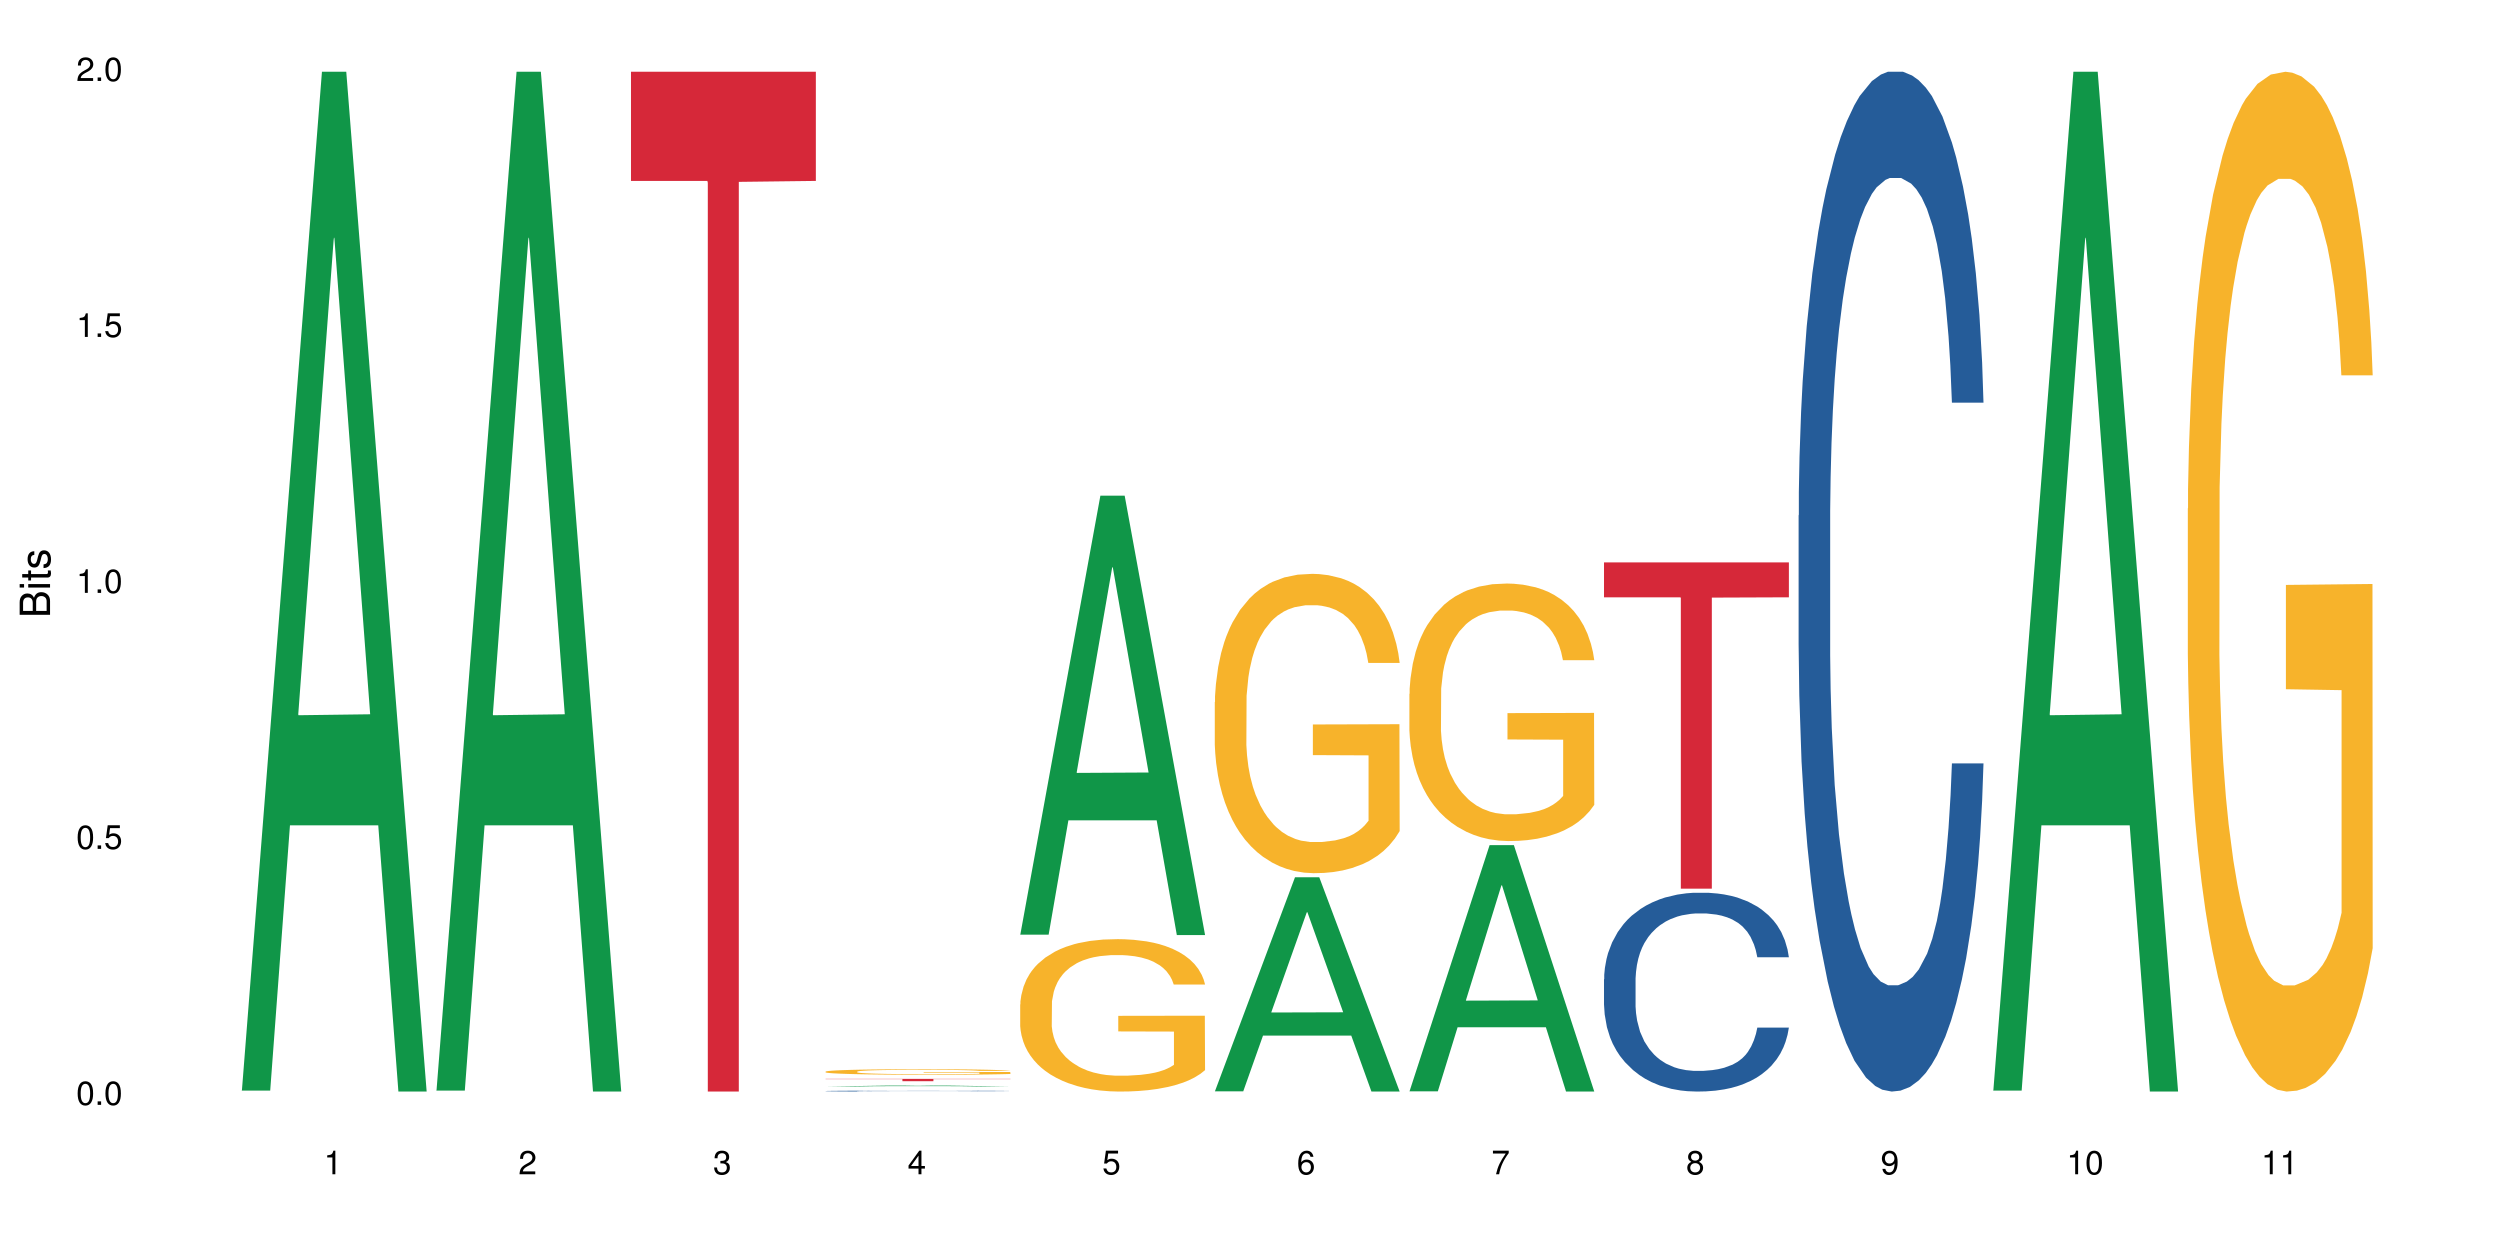 <?xml version="1.0" encoding="UTF-8"?>
<svg xmlns="http://www.w3.org/2000/svg" xmlns:xlink="http://www.w3.org/1999/xlink" width="720pt" height="360pt" viewBox="0 0 720 360" version="1.1">
<defs>
<g>
<symbol overflow="visible" id="glyph0-0">
<path style="stroke:none;" d=""/>
</symbol>
<symbol overflow="visible" id="glyph0-1">
<path style="stroke:none;" d="M 2.641 -6.797 C 2 -6.797 1.422 -6.531 1.078 -6.047 C 0.641 -5.453 0.406 -4.547 0.406 -3.297 C 0.406 -1 1.188 0.219 2.641 0.219 C 4.078 0.219 4.859 -1 4.859 -3.234 C 4.859 -4.562 4.656 -5.438 4.203 -6.047 C 3.844 -6.531 3.281 -6.797 2.641 -6.797 Z M 2.641 -6.047 C 3.547 -6.047 4 -5.125 4 -3.312 C 4 -1.375 3.562 -0.484 2.625 -0.484 C 1.734 -0.484 1.281 -1.422 1.281 -3.281 C 1.281 -5.141 1.734 -6.047 2.641 -6.047 Z M 2.641 -6.047 "/>
</symbol>
<symbol overflow="visible" id="glyph0-2">
<path style="stroke:none;" d="M 1.828 -1 L 0.828 -1 L 0.828 0 L 1.828 0 Z M 1.828 -1 "/>
</symbol>
<symbol overflow="visible" id="glyph0-3">
<path style="stroke:none;" d="M 4.562 -6.797 L 1.062 -6.797 L 0.547 -3.094 L 1.328 -3.094 C 1.719 -3.562 2.047 -3.734 2.578 -3.734 C 3.484 -3.734 4.062 -3.109 4.062 -2.094 C 4.062 -1.125 3.484 -0.531 2.578 -0.531 C 1.828 -0.531 1.375 -0.906 1.188 -1.672 L 0.328 -1.672 C 0.453 -1.109 0.547 -0.844 0.75 -0.594 C 1.125 -0.078 1.828 0.219 2.594 0.219 C 3.969 0.219 4.922 -0.781 4.922 -2.219 C 4.922 -3.562 4.031 -4.484 2.719 -4.484 C 2.25 -4.484 1.859 -4.359 1.469 -4.062 L 1.734 -5.969 L 4.562 -5.969 Z M 4.562 -6.797 "/>
</symbol>
<symbol overflow="visible" id="glyph0-4">
<path style="stroke:none;" d="M 2.484 -4.844 L 2.484 0 L 3.328 0 L 3.328 -6.797 L 2.766 -6.797 C 2.469 -5.75 2.281 -5.609 0.984 -5.453 L 0.984 -4.844 Z M 2.484 -4.844 "/>
</symbol>
<symbol overflow="visible" id="glyph0-5">
<path style="stroke:none;" d="M 4.859 -0.828 L 1.281 -0.828 C 1.359 -1.391 1.672 -1.75 2.5 -2.234 L 3.469 -2.75 C 4.406 -3.266 4.906 -3.969 4.906 -4.812 C 4.906 -5.375 4.672 -5.906 4.266 -6.266 C 3.859 -6.625 3.375 -6.797 2.719 -6.797 C 1.859 -6.797 1.219 -6.5 0.844 -5.922 C 0.609 -5.562 0.5 -5.125 0.484 -4.438 L 1.328 -4.438 C 1.359 -4.906 1.406 -5.188 1.531 -5.406 C 1.75 -5.812 2.188 -6.062 2.703 -6.062 C 3.469 -6.062 4.031 -5.516 4.031 -4.781 C 4.031 -4.25 3.719 -3.797 3.125 -3.438 L 2.234 -2.938 C 0.812 -2.141 0.406 -1.5 0.328 0 L 4.859 0 Z M 4.859 -0.828 "/>
</symbol>
<symbol overflow="visible" id="glyph0-6">
<path style="stroke:none;" d="M 2.125 -3.125 L 2.578 -3.125 C 3.516 -3.125 3.984 -2.703 3.984 -1.891 C 3.984 -1.031 3.469 -0.531 2.578 -0.531 C 1.656 -0.531 1.203 -0.984 1.156 -1.969 L 0.312 -1.969 C 0.344 -1.422 0.438 -1.078 0.609 -0.766 C 0.953 -0.109 1.625 0.219 2.547 0.219 C 3.953 0.219 4.859 -0.609 4.859 -1.906 C 4.859 -2.766 4.516 -3.25 3.703 -3.516 C 4.344 -3.766 4.656 -4.25 4.656 -4.938 C 4.656 -6.109 3.875 -6.797 2.578 -6.797 C 1.203 -6.797 0.484 -6.047 0.453 -4.609 L 1.297 -4.609 C 1.312 -5.016 1.344 -5.25 1.453 -5.453 C 1.641 -5.828 2.062 -6.062 2.594 -6.062 C 3.344 -6.062 3.797 -5.625 3.797 -4.906 C 3.797 -4.422 3.609 -4.141 3.25 -3.984 C 3.016 -3.891 2.719 -3.844 2.125 -3.844 Z M 2.125 -3.125 "/>
</symbol>
<symbol overflow="visible" id="glyph0-7">
<path style="stroke:none;" d="M 3.141 -1.625 L 3.141 0 L 3.984 0 L 3.984 -1.625 L 4.984 -1.625 L 4.984 -2.391 L 3.984 -2.391 L 3.984 -6.797 L 3.359 -6.797 L 0.266 -2.516 L 0.266 -1.625 Z M 3.141 -2.391 L 1 -2.391 L 3.141 -5.359 Z M 3.141 -2.391 "/>
</symbol>
<symbol overflow="visible" id="glyph0-8">
<path style="stroke:none;" d="M 4.781 -5.031 C 4.609 -6.141 3.891 -6.797 2.844 -6.797 C 2.094 -6.797 1.422 -6.438 1.031 -5.828 C 0.609 -5.172 0.406 -4.344 0.406 -3.094 C 0.406 -1.953 0.578 -1.234 0.984 -0.625 C 1.359 -0.078 1.953 0.219 2.703 0.219 C 3.984 0.219 4.922 -0.734 4.922 -2.078 C 4.922 -3.344 4.062 -4.234 2.844 -4.234 C 2.172 -4.234 1.641 -3.969 1.281 -3.469 C 1.281 -5.125 1.828 -6.047 2.797 -6.047 C 3.391 -6.047 3.797 -5.672 3.938 -5.031 Z M 2.734 -3.484 C 3.547 -3.484 4.062 -2.922 4.062 -2 C 4.062 -1.156 3.484 -0.531 2.703 -0.531 C 1.922 -0.531 1.328 -1.188 1.328 -2.047 C 1.328 -2.891 1.906 -3.484 2.734 -3.484 Z M 2.734 -3.484 "/>
</symbol>
<symbol overflow="visible" id="glyph0-9">
<path style="stroke:none;" d="M 4.984 -6.797 L 0.438 -6.797 L 0.438 -5.969 L 4.109 -5.969 C 2.5 -3.656 1.828 -2.234 1.328 0 L 2.219 0 C 2.594 -2.172 3.453 -4.047 4.984 -6.094 Z M 4.984 -6.797 "/>
</symbol>
<symbol overflow="visible" id="glyph0-10">
<path style="stroke:none;" d="M 3.75 -3.578 C 4.453 -4 4.688 -4.344 4.688 -4.984 C 4.688 -6.047 3.844 -6.797 2.641 -6.797 C 1.438 -6.797 0.594 -6.047 0.594 -4.984 C 0.594 -4.359 0.828 -4.016 1.516 -3.578 C 0.734 -3.203 0.359 -2.641 0.359 -1.891 C 0.359 -0.641 1.297 0.219 2.641 0.219 C 3.984 0.219 4.922 -0.641 4.922 -1.875 C 4.922 -2.641 4.531 -3.203 3.75 -3.578 Z M 2.641 -6.047 C 3.359 -6.047 3.812 -5.625 3.812 -4.969 C 3.812 -4.344 3.344 -3.922 2.641 -3.922 C 1.922 -3.922 1.453 -4.344 1.453 -4.984 C 1.453 -5.625 1.922 -6.047 2.641 -6.047 Z M 2.641 -3.203 C 3.484 -3.203 4.062 -2.672 4.062 -1.875 C 4.062 -1.062 3.484 -0.531 2.625 -0.531 C 1.797 -0.531 1.219 -1.078 1.219 -1.875 C 1.219 -2.672 1.797 -3.203 2.641 -3.203 Z M 2.641 -3.203 "/>
</symbol>
<symbol overflow="visible" id="glyph0-11">
<path style="stroke:none;" d="M 0.516 -1.547 C 0.672 -0.438 1.406 0.219 2.438 0.219 C 3.188 0.219 3.859 -0.141 4.266 -0.75 C 4.688 -1.406 4.891 -2.25 4.891 -3.484 C 4.891 -4.625 4.703 -5.359 4.312 -5.953 C 3.938 -6.5 3.344 -6.797 2.594 -6.797 C 1.297 -6.797 0.359 -5.844 0.359 -4.516 C 0.359 -3.25 1.234 -2.344 2.453 -2.344 C 3.094 -2.344 3.562 -2.578 4.016 -3.109 C 4 -1.453 3.469 -0.531 2.5 -0.531 C 1.906 -0.531 1.484 -0.906 1.359 -1.547 Z M 2.578 -6.062 C 3.375 -6.062 3.969 -5.406 3.969 -4.531 C 3.969 -3.688 3.375 -3.094 2.547 -3.094 C 1.734 -3.094 1.234 -3.672 1.234 -4.578 C 1.234 -5.438 1.797 -6.062 2.578 -6.062 Z M 2.578 -6.062 "/>
</symbol>
<symbol overflow="visible" id="glyph1-0">
<path style="stroke:none;" d=""/>
</symbol>
<symbol overflow="visible" id="glyph1-1">
<path style="stroke:none;" d="M 0 -0.953 L 0 -4.891 C 0 -5.719 -0.234 -6.344 -0.734 -6.797 C -1.188 -7.234 -1.812 -7.469 -2.5 -7.469 C -3.547 -7.469 -4.188 -7 -4.625 -5.875 C -4.984 -6.672 -5.641 -7.094 -6.531 -7.094 C -7.156 -7.094 -7.734 -6.859 -8.141 -6.391 C -8.562 -5.938 -8.75 -5.344 -8.75 -4.5 L -8.75 -0.953 Z M -4.984 -2.062 L -7.766 -2.062 L -7.766 -4.219 C -7.766 -4.844 -7.688 -5.203 -7.453 -5.5 C -7.219 -5.812 -6.859 -5.969 -6.375 -5.969 C -5.906 -5.969 -5.531 -5.812 -5.297 -5.5 C -5.062 -5.203 -4.984 -4.844 -4.984 -4.219 Z M -0.984 -2.062 L -4 -2.062 L -4 -4.781 C -4 -5.328 -3.859 -5.688 -3.578 -5.953 C -3.297 -6.219 -2.922 -6.359 -2.484 -6.359 C -2.062 -6.359 -1.688 -6.219 -1.406 -5.953 C -1.109 -5.688 -0.984 -5.328 -0.984 -4.781 Z M -0.984 -2.062 "/>
</symbol>
<symbol overflow="visible" id="glyph1-2">
<path style="stroke:none;" d="M -6.281 -1.797 L -6.281 -0.797 L 0 -0.797 L 0 -1.797 Z M -8.75 -1.797 L -8.75 -0.797 L -7.484 -0.797 L -7.484 -1.797 Z M -8.75 -1.797 "/>
</symbol>
<symbol overflow="visible" id="glyph1-3">
<path style="stroke:none;" d="M -6.281 -3.047 L -6.281 -2.016 L -8.016 -2.016 L -8.016 -1.016 L -6.281 -1.016 L -6.281 -0.172 L -5.469 -0.172 L -5.469 -1.016 L -0.719 -1.016 C -0.078 -1.016 0.281 -1.453 0.281 -2.234 C 0.281 -2.469 0.25 -2.719 0.188 -3.047 L -0.641 -3.047 C -0.609 -2.922 -0.594 -2.766 -0.594 -2.562 C -0.594 -2.141 -0.719 -2.016 -1.156 -2.016 L -5.469 -2.016 L -5.469 -3.047 Z M -6.281 -3.047 "/>
</symbol>
<symbol overflow="visible" id="glyph1-4">
<path style="stroke:none;" d="M -4.531 -5.25 C -5.766 -5.25 -6.469 -4.422 -6.469 -2.969 C -6.469 -1.516 -5.719 -0.562 -4.547 -0.562 C -3.562 -0.562 -3.094 -1.062 -2.734 -2.562 L -2.516 -3.484 C -2.344 -4.188 -2.094 -4.469 -1.625 -4.469 C -1.047 -4.469 -0.641 -3.875 -0.641 -3 C -0.641 -2.453 -0.797 -2 -1.062 -1.75 C -1.25 -1.594 -1.422 -1.531 -1.875 -1.469 L -1.875 -0.406 C -0.422 -0.453 0.281 -1.266 0.281 -2.922 C 0.281 -4.5 -0.5 -5.516 -1.719 -5.516 C -2.656 -5.516 -3.172 -4.984 -3.469 -3.734 L -3.703 -2.766 C -3.891 -1.953 -4.156 -1.609 -4.594 -1.609 C -5.172 -1.609 -5.547 -2.125 -5.547 -2.938 C -5.547 -3.75 -5.203 -4.172 -4.531 -4.203 Z M -4.531 -5.25 "/>
</symbol>
</g>
</defs>
<g id="surface43875">
<rect x="0" y="0" width="720" height="360" style="fill:rgb(100%,100%,100%);fill-opacity:1;stroke:none;"/>
<path style=" stroke:none;fill-rule:nonzero;fill:rgb(6.275%,58.824%,28.235%);fill-opacity:1;" d="M 69.629 314.094 L 69.688 313.82 L 92.723 20.664 L 99.723 20.664 L 122.875 314.371 L 114.738 314.371 L 108.938 237.703 L 83.508 237.703 L 77.82 314.094 L 69.629 314.094 L 85.957 205.988 L 106.605 205.711 L 96.309 68.648 L 96.195 68.375 L 96.082 69.199 L 85.898 205.711 L 85.957 205.988 Z M 69.629 314.094 "/>
<path style=" stroke:none;fill-rule:nonzero;fill:rgb(6.275%,58.824%,28.235%);fill-opacity:1;" d="M 125.676 314.094 L 125.734 313.82 L 148.77 20.664 L 155.77 20.664 L 178.918 314.371 L 170.785 314.371 L 164.984 237.703 L 139.555 237.703 L 133.867 314.094 L 125.676 314.094 L 142 205.988 L 162.652 205.711 L 152.355 68.648 L 152.242 68.375 L 152.129 69.199 L 141.945 205.711 L 142 205.988 Z M 125.676 314.094 "/>
<path style=" stroke:none;fill-rule:nonzero;fill:rgb(83.922%,15.686%,22.353%);fill-opacity:1;" d="M 181.723 20.664 L 234.965 20.664 L 234.965 52.102 L 212.777 52.379 L 212.777 314.371 L 203.848 314.371 L 203.848 52.652 L 203.719 52.102 L 181.723 52.102 Z M 181.723 20.664 "/>
<path style=" stroke:none;fill-rule:nonzero;fill:rgb(6.275%,58.824%,28.235%);fill-opacity:1;" d="M 237.77 312.922 L 237.824 312.922 L 260.863 312.57 L 267.859 312.57 L 291.012 312.922 L 282.879 312.922 L 277.074 312.832 L 251.648 312.832 L 245.961 312.922 L 237.77 312.922 L 254.094 312.793 L 274.742 312.793 L 264.449 312.629 L 264.219 312.629 L 254.039 312.793 L 254.094 312.793 Z M 237.77 312.922 "/>
<path style=" stroke:none;fill-rule:nonzero;fill:rgb(14.51%,36.078%,60%);fill-opacity:1;" d="M 237.77 314.219 L 237.832 314.219 L 237.832 314.211 L 238.027 314.203 L 238.484 314.191 L 238.938 314.184 L 240.105 314.168 L 241.73 314.156 L 243.418 314.145 L 244.652 314.137 L 245.754 314.133 L 248.289 314.125 L 249.91 314.121 L 251.664 314.113 L 253.805 314.109 L 255.363 314.109 L 258.871 314.105 L 261.469 314.102 L 270.43 314.102 L 272.312 314.105 L 274.391 314.105 L 276.145 314.109 L 279.195 314.113 L 281.922 314.121 L 283.156 314.125 L 285.105 314.133 L 286.598 314.141 L 287.637 314.145 L 288.805 314.156 L 289.844 314.168 L 290.621 314.18 L 291.012 314.188 L 281.922 314.188 L 281.469 314.18 L 280.949 314.172 L 279.973 314.16 L 279 314.156 L 277.637 314.148 L 276.402 314.145 L 274.715 314.137 L 273.223 314.137 L 271.664 314.133 L 270.168 314.133 L 267.312 314.129 L 262.766 314.129 L 260.234 314.133 L 258.871 314.133 L 256.922 314.137 L 255.559 314.141 L 253.938 314.145 L 252.832 314.148 L 251.469 314.156 L 250.496 314.16 L 249.391 314.172 L 248.742 314.176 L 248.156 314.184 L 247.637 314.191 L 247.25 314.199 L 246.988 314.207 L 246.859 314.219 L 246.859 314.254 L 246.988 314.266 L 247.312 314.273 L 248.156 314.289 L 249.391 314.305 L 250.82 314.312 L 252.184 314.32 L 252.961 314.324 L 254 314.328 L 255.625 314.332 L 257.961 314.336 L 259.324 314.34 L 261.402 314.34 L 263.547 314.344 L 266.402 314.344 L 268.938 314.34 L 272.379 314.34 L 274.781 314.336 L 276.273 314.332 L 277.57 314.324 L 278.547 314.32 L 279.195 314.316 L 280.168 314.309 L 280.949 314.301 L 281.531 314.293 L 281.922 314.285 L 291.012 314.285 L 290.621 314.293 L 290.039 314.305 L 289.453 314.312 L 288.547 314.32 L 287.508 314.328 L 286.012 314.336 L 284.777 314.34 L 283.156 314.348 L 281.664 314.352 L 280.039 314.355 L 277.637 314.359 L 276.078 314.363 L 274.391 314.367 L 272.379 314.367 L 269.844 314.371 L 259.844 314.371 L 257.184 314.367 L 253.871 314.363 L 251.469 314.359 L 249.586 314.352 L 247.961 314.348 L 246.145 314.34 L 243.809 314.332 L 242.379 314.324 L 241.406 314.316 L 240.301 314.305 L 239.523 314.297 L 238.613 314.285 L 237.965 314.266 L 237.77 314.254 Z M 237.77 314.219 "/>
<path style=" stroke:none;fill-rule:nonzero;fill:rgb(96.863%,70.196%,16.863%);fill-opacity:1;" d="M 237.77 308.621 L 237.832 308.617 L 237.832 308.59 L 238.094 308.523 L 238.742 308.434 L 239.586 308.359 L 240.496 308.301 L 241.078 308.27 L 242.055 308.227 L 242.898 308.195 L 245.039 308.129 L 247.77 308.066 L 249.262 308.043 L 250.949 308.016 L 253.352 307.988 L 254.457 307.98 L 257.832 307.957 L 261.664 307.941 L 265.883 307.938 L 267.832 307.938 L 270.492 307.945 L 274.129 307.961 L 276.207 307.977 L 277.832 307.988 L 279.52 308.008 L 281.598 308.039 L 283.547 308.074 L 285.105 308.105 L 286.66 308.152 L 287.961 308.199 L 289.066 308.25 L 290.039 308.309 L 290.621 308.359 L 291.012 308.41 L 281.988 308.41 L 281.469 308.359 L 280.883 308.32 L 279.91 308.273 L 278.934 308.238 L 277.961 308.211 L 276.145 308.172 L 274.586 308.148 L 272.637 308.129 L 270.754 308.117 L 268.609 308.105 L 263.871 308.105 L 260.754 308.113 L 258.938 308.125 L 257.637 308.137 L 255.82 308.16 L 254.715 308.176 L 254.066 308.188 L 252.117 308.234 L 250.82 308.273 L 250.105 308.301 L 249.195 308.348 L 248.547 308.387 L 247.832 308.441 L 247.441 308.488 L 246.922 308.586 L 246.859 308.848 L 247.055 308.902 L 247.441 308.961 L 247.961 309.016 L 248.742 309.07 L 249.52 309.113 L 250.883 309.168 L 252.055 309.207 L 252.961 309.23 L 254.715 309.27 L 255.43 309.285 L 257.117 309.309 L 258.871 309.332 L 261.016 309.348 L 262.637 309.355 L 265.234 309.363 L 268.547 309.363 L 272.441 309.355 L 274.91 309.344 L 276.598 309.332 L 277.703 309.32 L 279.066 309.305 L 280.039 309.293 L 280.949 309.273 L 282.051 309.25 L 282.051 308.902 L 266.016 308.902 L 266.016 308.738 L 290.949 308.738 L 291.012 309.305 L 289.648 309.344 L 287.961 309.383 L 286.336 309.41 L 284.648 309.438 L 282.246 309.465 L 280.297 309.48 L 277.312 309.504 L 274.586 309.516 L 271.727 309.523 L 269.195 309.527 L 266.207 309.531 L 263.547 309.527 L 260.688 309.52 L 258.418 309.508 L 256.34 309.492 L 254.262 309.473 L 251.664 309.441 L 249.977 309.418 L 248.223 309.387 L 246.469 309.352 L 244.91 309.312 L 243.871 309.281 L 242.832 309.246 L 241.73 309.203 L 240.691 309.152 L 239.91 309.109 L 239.195 309.059 L 238.676 309.008 L 238.156 308.945 L 237.898 308.891 L 237.77 308.848 Z M 237.77 308.621 "/>
<path style=" stroke:none;fill-rule:nonzero;fill:rgb(83.922%,15.686%,22.353%);fill-opacity:1;" d="M 237.77 310.711 L 291.012 310.711 L 291.012 310.781 L 268.82 310.781 L 268.82 311.391 L 259.895 311.391 L 259.895 310.785 L 259.766 310.781 L 237.77 310.781 Z M 237.77 310.711 "/>
<path style=" stroke:none;fill-rule:nonzero;fill:rgb(6.275%,58.824%,28.235%);fill-opacity:1;" d="M 293.816 269.176 L 293.871 269.055 L 316.91 142.754 L 323.906 142.754 L 347.059 269.293 L 338.926 269.293 L 333.121 236.262 L 307.695 236.262 L 302.008 269.176 L 293.816 269.176 L 310.141 222.598 L 330.789 222.48 L 320.492 163.43 L 320.379 163.309 L 320.266 163.668 L 310.082 222.48 L 310.141 222.598 Z M 293.816 269.176 "/>
<path style=" stroke:none;fill-rule:nonzero;fill:rgb(96.863%,70.196%,16.863%);fill-opacity:1;" d="M 293.816 289.273 L 293.879 289.234 L 293.879 288.434 L 294.141 286.629 L 294.789 284.145 L 295.633 282.098 L 296.543 280.496 L 297.125 279.652 L 298.102 278.449 L 298.945 277.57 L 301.086 275.766 L 303.812 274.082 L 305.309 273.359 L 306.996 272.68 L 309.398 271.918 L 310.504 271.637 L 313.879 270.996 L 317.711 270.594 L 321.93 270.473 L 323.879 270.512 L 326.539 270.672 L 330.176 271.113 L 332.254 271.516 L 333.879 271.918 L 335.566 272.438 L 337.645 273.238 L 339.59 274.203 L 341.148 275.164 L 342.707 276.367 L 344.008 277.648 L 345.109 279.051 L 346.086 280.734 L 346.668 282.141 L 347.059 283.543 L 338.035 283.543 L 337.516 282.141 L 336.93 281.055 L 335.957 279.734 L 334.98 278.773 L 334.008 278.012 L 332.191 276.969 L 330.633 276.324 L 328.684 275.766 L 326.801 275.402 L 324.656 275.164 L 323.359 275.082 L 319.918 275.082 L 316.801 275.363 L 314.984 275.684 L 313.684 276.004 L 311.867 276.605 L 310.762 277.086 L 310.113 277.41 L 308.164 278.652 L 306.867 279.773 L 306.152 280.535 L 305.242 281.738 L 304.594 282.82 L 303.879 284.426 L 303.488 285.625 L 302.969 288.352 L 302.906 295.57 L 303.102 297.094 L 303.488 298.734 L 304.008 300.18 L 304.789 301.703 L 305.566 302.863 L 306.93 304.43 L 308.102 305.473 L 309.008 306.152 L 310.762 307.234 L 311.477 307.594 L 313.164 308.316 L 314.918 308.879 L 317.059 309.359 L 318.684 309.602 L 321.281 309.801 L 324.594 309.801 L 328.488 309.559 L 330.957 309.238 L 332.645 308.918 L 333.746 308.637 L 335.113 308.195 L 336.086 307.797 L 336.996 307.355 L 338.098 306.672 L 338.098 297.094 L 322.059 297.051 L 322.059 292.562 L 346.992 292.523 L 347.059 308.195 L 345.695 309.281 L 344.008 310.32 L 342.383 311.125 L 340.695 311.805 L 338.293 312.566 L 336.344 313.047 L 333.359 313.609 L 330.633 313.969 L 327.773 314.211 L 325.242 314.332 L 322.254 314.371 L 319.594 314.289 L 316.734 314.051 L 314.465 313.73 L 312.387 313.328 L 310.309 312.809 L 307.711 311.965 L 306.023 311.285 L 304.27 310.441 L 302.516 309.441 L 300.957 308.355 L 299.918 307.516 L 298.879 306.555 L 297.777 305.352 L 296.738 303.988 L 295.957 302.746 L 295.242 301.34 L 294.723 300.02 L 294.203 298.215 L 293.945 296.773 L 293.816 295.527 Z M 293.816 289.273 "/>
<path style=" stroke:none;fill-rule:nonzero;fill:rgb(6.275%,58.824%,28.235%);fill-opacity:1;" d="M 349.859 314.312 L 349.918 314.254 L 372.957 252.66 L 379.953 252.66 L 403.105 314.371 L 394.973 314.371 L 389.168 298.262 L 363.742 298.262 L 358.051 314.312 L 349.859 314.312 L 366.188 291.598 L 386.836 291.539 L 376.539 262.742 L 376.426 262.684 L 376.312 262.859 L 366.129 291.539 L 366.188 291.598 Z M 349.859 314.312 "/>
<path style=" stroke:none;fill-rule:nonzero;fill:rgb(96.863%,70.196%,16.863%);fill-opacity:1;" d="M 349.859 202.191 L 349.926 202.113 L 349.926 200.539 L 350.188 196.996 L 350.836 192.113 L 351.68 188.098 L 352.59 184.949 L 353.172 183.297 L 354.148 180.934 L 354.992 179.203 L 357.133 175.66 L 359.859 172.352 L 361.355 170.934 L 363.043 169.598 L 365.445 168.102 L 366.547 167.551 L 369.926 166.289 L 373.758 165.504 L 377.977 165.266 L 379.926 165.344 L 382.586 165.66 L 386.223 166.527 L 388.301 167.312 L 389.926 168.102 L 391.613 169.125 L 393.691 170.699 L 395.637 172.59 L 397.195 174.477 L 398.754 176.84 L 400.055 179.359 L 401.156 182.117 L 402.133 185.422 L 402.715 188.18 L 403.105 190.934 L 394.078 190.934 L 393.559 188.18 L 392.977 186.051 L 392 183.453 L 391.027 181.566 L 390.055 180.07 L 388.234 178.02 L 386.676 176.762 L 384.73 175.66 L 382.848 174.949 L 380.703 174.477 L 379.406 174.32 L 375.965 174.32 L 372.848 174.871 L 371.027 175.504 L 369.73 176.133 L 367.914 177.312 L 366.809 178.258 L 366.16 178.887 L 364.211 181.328 L 362.914 183.531 L 362.199 185.027 L 361.289 187.391 L 360.641 189.516 L 359.926 192.664 L 359.535 195.027 L 359.016 200.383 L 358.953 214.555 L 359.145 217.547 L 359.535 220.773 L 360.055 223.609 L 360.836 226.602 L 361.613 228.883 L 362.977 231.953 L 364.145 234 L 365.055 235.34 L 366.809 237.465 L 367.523 238.176 L 369.211 239.59 L 370.965 240.695 L 373.105 241.637 L 374.73 242.109 L 377.328 242.504 L 380.641 242.504 L 384.535 242.031 L 387.004 241.402 L 388.691 240.773 L 389.793 240.223 L 391.156 239.355 L 392.133 238.566 L 393.039 237.703 L 394.145 236.363 L 394.145 217.547 L 378.105 217.469 L 378.105 208.648 L 403.039 208.57 L 403.105 239.355 L 401.742 241.48 L 400.055 243.527 L 398.43 245.102 L 396.742 246.441 L 394.34 247.938 L 392.391 248.883 L 389.406 249.984 L 386.676 250.691 L 383.82 251.164 L 381.289 251.402 L 378.301 251.48 L 375.641 251.324 L 372.781 250.852 L 370.508 250.219 L 368.434 249.434 L 366.355 248.41 L 363.758 246.758 L 362.066 245.418 L 360.316 243.766 L 358.562 241.797 L 357.004 239.672 L 355.965 238.016 L 354.926 236.129 L 353.82 233.766 L 352.781 231.09 L 352.004 228.648 L 351.289 225.891 L 350.77 223.293 L 350.25 219.75 L 349.992 216.918 L 349.859 214.477 Z M 349.859 202.191 "/>
<path style=" stroke:none;fill-rule:nonzero;fill:rgb(6.275%,58.824%,28.235%);fill-opacity:1;" d="M 405.906 314.305 L 405.965 314.238 L 429.004 243.406 L 436 243.406 L 459.152 314.371 L 451.016 314.371 L 445.215 295.848 L 419.789 295.848 L 414.098 314.305 L 405.906 314.305 L 422.234 288.184 L 442.883 288.117 L 432.586 255 L 432.473 254.934 L 432.359 255.133 L 422.176 288.117 L 422.234 288.184 Z M 405.906 314.305 "/>
<path style=" stroke:none;fill-rule:nonzero;fill:rgb(96.863%,70.196%,16.863%);fill-opacity:1;" d="M 405.906 199.824 L 405.973 199.758 L 405.973 198.402 L 406.23 195.355 L 406.883 191.152 L 407.727 187.699 L 408.633 184.992 L 409.219 183.566 L 410.191 181.535 L 411.039 180.047 L 413.18 176.996 L 415.906 174.152 L 417.402 172.934 L 419.09 171.781 L 421.492 170.496 L 422.594 170.02 L 425.973 168.938 L 429.801 168.258 L 434.023 168.055 L 435.973 168.125 L 438.633 168.395 L 442.27 169.141 L 444.348 169.816 L 445.969 170.496 L 447.66 171.375 L 449.738 172.73 L 451.684 174.355 L 453.242 175.98 L 454.801 178.012 L 456.102 180.18 L 457.203 182.551 L 458.176 185.398 L 458.762 187.766 L 459.152 190.137 L 450.125 190.137 L 449.605 187.766 L 449.023 185.938 L 448.047 183.703 L 447.074 182.078 L 446.102 180.789 L 444.281 179.031 L 442.723 177.945 L 440.777 176.996 L 438.895 176.387 L 436.75 175.98 L 435.453 175.848 L 432.012 175.848 L 428.895 176.32 L 427.074 176.863 L 425.777 177.402 L 423.957 178.418 L 422.855 179.234 L 422.207 179.773 L 420.258 181.875 L 418.957 183.77 L 418.246 185.059 L 417.336 187.09 L 416.688 188.918 L 415.973 191.629 L 415.582 193.66 L 415.062 198.266 L 414.996 210.457 L 415.191 213.031 L 415.582 215.809 L 416.102 218.25 L 416.883 220.824 L 417.66 222.785 L 419.023 225.43 L 420.191 227.191 L 421.102 228.34 L 422.855 230.172 L 423.57 230.781 L 425.258 232 L 427.012 232.945 L 429.152 233.762 L 430.777 234.168 L 433.375 234.504 L 436.684 234.504 L 440.582 234.098 L 443.047 233.559 L 444.738 233.016 L 445.84 232.539 L 447.203 231.797 L 448.18 231.117 L 449.086 230.375 L 450.191 229.223 L 450.191 213.031 L 434.152 212.965 L 434.152 205.379 L 459.086 205.312 L 459.152 231.797 L 457.789 233.625 L 456.102 235.387 L 454.477 236.742 L 452.789 237.891 L 450.387 239.18 L 448.438 239.992 L 445.449 240.941 L 442.723 241.551 L 439.867 241.957 L 437.336 242.16 L 434.348 242.227 L 431.684 242.09 L 428.828 241.684 L 426.555 241.145 L 424.477 240.465 L 422.398 239.586 L 419.805 238.164 L 418.113 237.012 L 416.363 235.59 L 414.609 233.895 L 413.051 232.066 L 412.012 230.645 L 410.973 229.02 L 409.867 226.988 L 408.828 224.684 L 408.051 222.582 L 407.336 220.211 L 406.816 217.977 L 406.297 214.93 L 406.039 212.492 L 405.906 210.391 Z M 405.906 199.824 "/>
<path style=" stroke:none;fill-rule:nonzero;fill:rgb(14.51%,36.078%,60%);fill-opacity:1;" d="M 461.953 282.031 L 462.02 281.977 L 462.02 280.723 L 462.215 278.734 L 462.668 276.223 L 463.121 274.496 L 464.293 271.406 L 465.914 268.426 L 467.602 266.121 L 468.836 264.762 L 469.941 263.715 L 472.473 261.777 L 474.098 260.785 L 475.848 259.895 L 477.992 259.004 L 479.551 258.48 L 483.059 257.645 L 485.652 257.277 L 487.668 257.121 L 492.016 257.121 L 494.613 257.332 L 496.496 257.594 L 498.574 258.012 L 500.328 258.48 L 503.379 259.633 L 506.109 261.098 L 507.34 261.938 L 509.289 263.559 L 510.781 265.129 L 511.82 266.488 L 512.992 268.426 L 514.027 270.781 L 514.809 273.449 L 515.199 275.699 L 506.109 275.699 L 505.652 273.605 L 505.133 271.984 L 504.16 269.836 L 503.188 268.32 L 501.82 266.801 L 500.59 265.809 L 498.898 264.812 L 497.406 264.188 L 495.848 263.715 L 494.355 263.402 L 491.496 263.086 L 488.188 263.086 L 486.953 263.191 L 484.422 263.609 L 483.059 263.977 L 481.109 264.711 L 479.746 265.391 L 478.121 266.438 L 477.02 267.324 L 475.656 268.688 L 474.68 269.891 L 473.578 271.617 L 472.926 272.926 L 472.344 274.391 L 471.824 276.117 L 471.434 277.949 L 471.176 279.887 L 471.043 281.77 L 471.043 289.879 L 471.176 291.766 L 471.5 293.961 L 472.344 297.152 L 473.578 299.926 L 475.004 302.125 L 476.367 303.695 L 477.148 304.43 L 478.188 305.266 L 479.809 306.312 L 482.148 307.359 L 483.512 307.777 L 485.59 308.195 L 487.73 308.406 L 490.59 308.406 L 493.121 308.195 L 494.809 307.934 L 496.562 307.516 L 498.965 306.625 L 500.457 305.789 L 501.758 304.793 L 502.73 303.801 L 503.379 302.961 L 504.355 301.34 L 505.133 299.562 L 505.719 297.73 L 506.109 295.949 L 515.199 295.949 L 514.809 298.043 L 514.223 300.086 L 513.641 301.602 L 512.73 303.434 L 511.691 305.055 L 510.199 306.887 L 508.965 308.09 L 507.34 309.398 L 505.848 310.395 L 504.223 311.281 L 501.82 312.328 L 500.262 312.852 L 498.574 313.324 L 496.562 313.742 L 494.031 314.109 L 491.305 314.316 L 488.77 314.371 L 486.043 314.266 L 484.031 314.059 L 481.367 313.586 L 478.059 312.645 L 475.656 311.648 L 473.77 310.656 L 472.148 309.609 L 470.332 308.195 L 467.992 305.895 L 466.562 304.113 L 465.59 302.648 L 464.484 300.609 L 463.707 298.777 L 462.797 295.844 L 462.148 292.129 L 461.953 289.254 Z M 461.953 282.031 "/>
<path style=" stroke:none;fill-rule:nonzero;fill:rgb(83.922%,15.686%,22.353%);fill-opacity:1;" d="M 461.953 161.965 L 515.199 161.965 L 515.199 172.023 L 493.008 172.113 L 493.008 255.941 L 484.078 255.941 L 484.078 172.203 L 483.949 172.023 L 461.953 172.023 Z M 461.953 161.965 "/>
<path style=" stroke:none;fill-rule:nonzero;fill:rgb(14.51%,36.078%,60%);fill-opacity:1;" d="M 518 148.457 L 518.066 148.188 L 518.066 141.742 L 518.262 131.543 L 518.715 118.656 L 519.168 109.797 L 520.336 93.957 L 521.961 78.652 L 523.648 66.84 L 524.883 59.859 L 525.988 54.492 L 528.52 44.559 L 530.141 39.457 L 531.895 34.891 L 534.039 30.328 L 535.598 27.645 L 539.102 23.348 L 541.699 21.469 L 543.715 20.664 L 548.062 20.664 L 550.66 21.738 L 552.543 23.078 L 554.621 25.227 L 556.375 27.645 L 559.426 33.551 L 562.152 41.066 L 563.387 45.363 L 565.336 53.684 L 566.828 61.738 L 567.867 68.719 L 569.035 78.652 L 570.074 90.734 L 570.855 104.426 L 571.246 115.969 L 562.152 115.969 L 561.699 105.23 L 561.18 96.91 L 560.207 85.902 L 559.23 78.117 L 557.867 70.332 L 556.633 65.23 L 554.945 60.129 L 553.453 56.906 L 551.895 54.492 L 550.402 52.879 L 547.543 51.27 L 544.234 51.27 L 543 51.805 L 540.465 53.953 L 539.102 55.832 L 537.156 59.59 L 535.793 63.082 L 534.168 68.449 L 533.062 73.016 L 531.699 79.996 L 530.727 86.172 L 529.621 95.031 L 528.973 101.742 L 528.391 109.258 L 527.871 118.117 L 527.48 127.516 L 527.219 137.449 L 527.09 147.113 L 527.09 188.727 L 527.219 198.391 L 527.547 209.668 L 528.391 226.043 L 529.621 240.273 L 531.051 251.547 L 532.414 259.602 L 533.195 263.359 L 534.234 267.656 L 535.855 273.027 L 538.195 278.395 L 539.559 280.543 L 541.637 282.691 L 543.777 283.766 L 546.637 283.766 L 549.168 282.691 L 550.855 281.348 L 552.609 279.199 L 555.012 274.637 L 556.504 270.34 L 557.805 265.242 L 558.777 260.141 L 559.426 255.844 L 560.402 247.52 L 561.18 238.395 L 561.766 228.996 L 562.152 219.867 L 571.246 219.867 L 570.855 230.609 L 570.27 241.078 L 569.688 248.863 L 568.777 258.262 L 567.738 266.582 L 566.246 275.98 L 565.012 282.152 L 563.387 288.867 L 561.895 293.969 L 560.27 298.531 L 557.867 303.898 L 556.309 306.586 L 554.621 309 L 552.609 311.148 L 550.078 313.027 L 547.348 314.102 L 544.816 314.371 L 542.09 313.832 L 540.078 312.762 L 537.414 310.344 L 534.102 305.512 L 531.699 300.41 L 529.816 295.309 L 528.195 289.941 L 526.375 282.691 L 524.039 270.879 L 522.609 261.75 L 521.637 254.234 L 520.531 243.762 L 519.754 234.367 L 518.844 219.332 L 518.195 200.27 L 518 185.504 Z M 518 148.457 "/>
<path style=" stroke:none;fill-rule:nonzero;fill:rgb(6.275%,58.824%,28.235%);fill-opacity:1;" d="M 574.047 314.094 L 574.102 313.82 L 597.141 20.664 L 604.137 20.664 L 627.289 314.371 L 619.156 314.371 L 613.355 237.703 L 587.926 237.703 L 582.238 314.094 L 574.047 314.094 L 590.371 205.988 L 611.023 205.711 L 600.727 68.648 L 600.613 68.375 L 600.496 69.199 L 590.316 205.711 L 590.371 205.988 Z M 574.047 314.094 "/>
<path style=" stroke:none;fill-rule:nonzero;fill:rgb(96.863%,70.196%,16.863%);fill-opacity:1;" d="M 630.094 146.461 L 630.156 146.191 L 630.156 140.828 L 630.418 128.758 L 631.066 112.129 L 631.91 98.449 L 632.82 87.719 L 633.406 82.086 L 634.379 74.039 L 635.223 68.141 L 637.367 56.07 L 640.094 44.805 L 641.586 39.977 L 643.273 35.414 L 645.676 30.32 L 646.781 28.441 L 650.156 24.148 L 653.988 21.469 L 658.207 20.664 L 660.156 20.93 L 662.82 22.004 L 666.453 24.953 L 668.531 27.637 L 670.156 30.32 L 671.844 33.805 L 673.922 39.172 L 675.871 45.609 L 677.43 52.047 L 678.988 60.094 L 680.285 68.676 L 681.391 78.062 L 682.363 89.328 L 682.949 98.715 L 683.336 108.105 L 674.312 108.105 L 673.793 98.715 L 673.207 91.477 L 672.234 82.625 L 671.258 76.188 L 670.285 71.09 L 668.469 64.117 L 666.91 59.824 L 664.961 56.07 L 663.078 53.656 L 660.938 52.047 L 659.637 51.508 L 656.195 51.508 L 653.078 53.387 L 651.262 55.531 L 649.961 57.68 L 648.145 61.703 L 647.039 64.922 L 646.391 67.066 L 644.441 75.383 L 643.145 82.891 L 642.43 87.988 L 641.52 96.035 L 640.871 103.277 L 640.156 114.004 L 639.77 122.051 L 639.25 140.293 L 639.184 188.574 L 639.379 198.766 L 639.77 209.762 L 640.289 219.418 L 641.066 229.609 L 641.844 237.391 L 643.211 247.852 L 644.379 254.824 L 645.285 259.383 L 647.039 266.625 L 647.754 269.039 L 649.441 273.867 L 651.195 277.625 L 653.34 280.844 L 654.961 282.453 L 657.559 283.793 L 660.871 283.793 L 664.766 282.184 L 667.234 280.039 L 668.922 277.891 L 670.027 276.016 L 671.391 273.062 L 672.363 270.383 L 673.273 267.43 L 674.375 262.871 L 674.375 198.766 L 658.34 198.496 L 658.34 168.457 L 683.273 168.188 L 683.336 273.062 L 681.973 280.305 L 680.285 287.281 L 678.66 292.645 L 676.973 297.203 L 674.57 302.301 L 672.625 305.52 L 669.637 309.273 L 666.91 311.688 L 664.051 313.297 L 661.52 314.102 L 658.531 314.371 L 655.871 313.836 L 653.016 312.227 L 650.742 310.078 L 648.664 307.398 L 646.586 303.91 L 643.988 298.277 L 642.301 293.719 L 640.547 288.086 L 638.793 281.379 L 637.234 274.137 L 636.195 268.504 L 635.156 262.066 L 634.055 254.02 L 633.016 244.898 L 632.234 236.586 L 631.523 227.195 L 631.004 218.344 L 630.484 206.277 L 630.223 196.621 L 630.094 188.305 Z M 630.094 146.461 "/>
<g style="fill:rgb(0%,0%,0%);fill-opacity:1;">
  <use xlink:href="#glyph0-1" x="21.957" y="318.198"/>
  <use xlink:href="#glyph0-2" x="27.291" y="318.198"/>
  <use xlink:href="#glyph0-1" x="29.958" y="318.198"/>
</g>
<g style="fill:rgb(0%,0%,0%);fill-opacity:1;">
  <use xlink:href="#glyph0-1" x="21.957" y="244.476"/>
  <use xlink:href="#glyph0-2" x="27.291" y="244.476"/>
  <use xlink:href="#glyph0-3" x="29.958" y="244.476"/>
</g>
<g style="fill:rgb(0%,0%,0%);fill-opacity:1;">
  <use xlink:href="#glyph0-4" x="21.957" y="170.753"/>
  <use xlink:href="#glyph0-2" x="27.291" y="170.753"/>
  <use xlink:href="#glyph0-1" x="29.958" y="170.753"/>
</g>
<g style="fill:rgb(0%,0%,0%);fill-opacity:1;">
  <use xlink:href="#glyph0-4" x="21.957" y="97.034"/>
  <use xlink:href="#glyph0-2" x="27.291" y="97.034"/>
  <use xlink:href="#glyph0-3" x="29.958" y="97.034"/>
</g>
<g style="fill:rgb(0%,0%,0%);fill-opacity:1;">
  <use xlink:href="#glyph0-5" x="21.957" y="23.312"/>
  <use xlink:href="#glyph0-2" x="27.291" y="23.312"/>
  <use xlink:href="#glyph0-1" x="29.958" y="23.312"/>
</g>
<g style="fill:rgb(0%,0%,0%);fill-opacity:1;">
  <use xlink:href="#glyph0-4" x="93.25" y="338.19"/>
</g>
<g style="fill:rgb(0%,0%,0%);fill-opacity:1;">
  <use xlink:href="#glyph0-5" x="149.297" y="338.19"/>
</g>
<g style="fill:rgb(0%,0%,0%);fill-opacity:1;">
  <use xlink:href="#glyph0-6" x="205.344" y="338.19"/>
</g>
<g style="fill:rgb(0%,0%,0%);fill-opacity:1;">
  <use xlink:href="#glyph0-7" x="261.391" y="338.19"/>
</g>
<g style="fill:rgb(0%,0%,0%);fill-opacity:1;">
  <use xlink:href="#glyph0-3" x="317.438" y="338.19"/>
</g>
<g style="fill:rgb(0%,0%,0%);fill-opacity:1;">
  <use xlink:href="#glyph0-8" x="373.484" y="338.19"/>
</g>
<g style="fill:rgb(0%,0%,0%);fill-opacity:1;">
  <use xlink:href="#glyph0-9" x="429.531" y="338.19"/>
</g>
<g style="fill:rgb(0%,0%,0%);fill-opacity:1;">
  <use xlink:href="#glyph0-10" x="485.574" y="338.19"/>
</g>
<g style="fill:rgb(0%,0%,0%);fill-opacity:1;">
  <use xlink:href="#glyph0-11" x="541.621" y="338.19"/>
</g>
<g style="fill:rgb(0%,0%,0%);fill-opacity:1;">
  <use xlink:href="#glyph0-4" x="595.168" y="338.19"/>
  <use xlink:href="#glyph0-1" x="600.502" y="338.19"/>
</g>
<g style="fill:rgb(0%,0%,0%);fill-opacity:1;">
  <use xlink:href="#glyph0-4" x="651.215" y="338.19"/>
  <use xlink:href="#glyph0-4" x="656.549" y="338.19"/>
</g>
<g style="fill:rgb(0%,0%,0%);fill-opacity:1;">
  <use xlink:href="#glyph1-1" x="14.412" y="178.016"/>
  <use xlink:href="#glyph1-2" x="14.412" y="170.012"/>
  <use xlink:href="#glyph1-3" x="14.412" y="167.348"/>
  <use xlink:href="#glyph1-4" x="14.412" y="164.012"/>
</g>
</g>
</svg>
